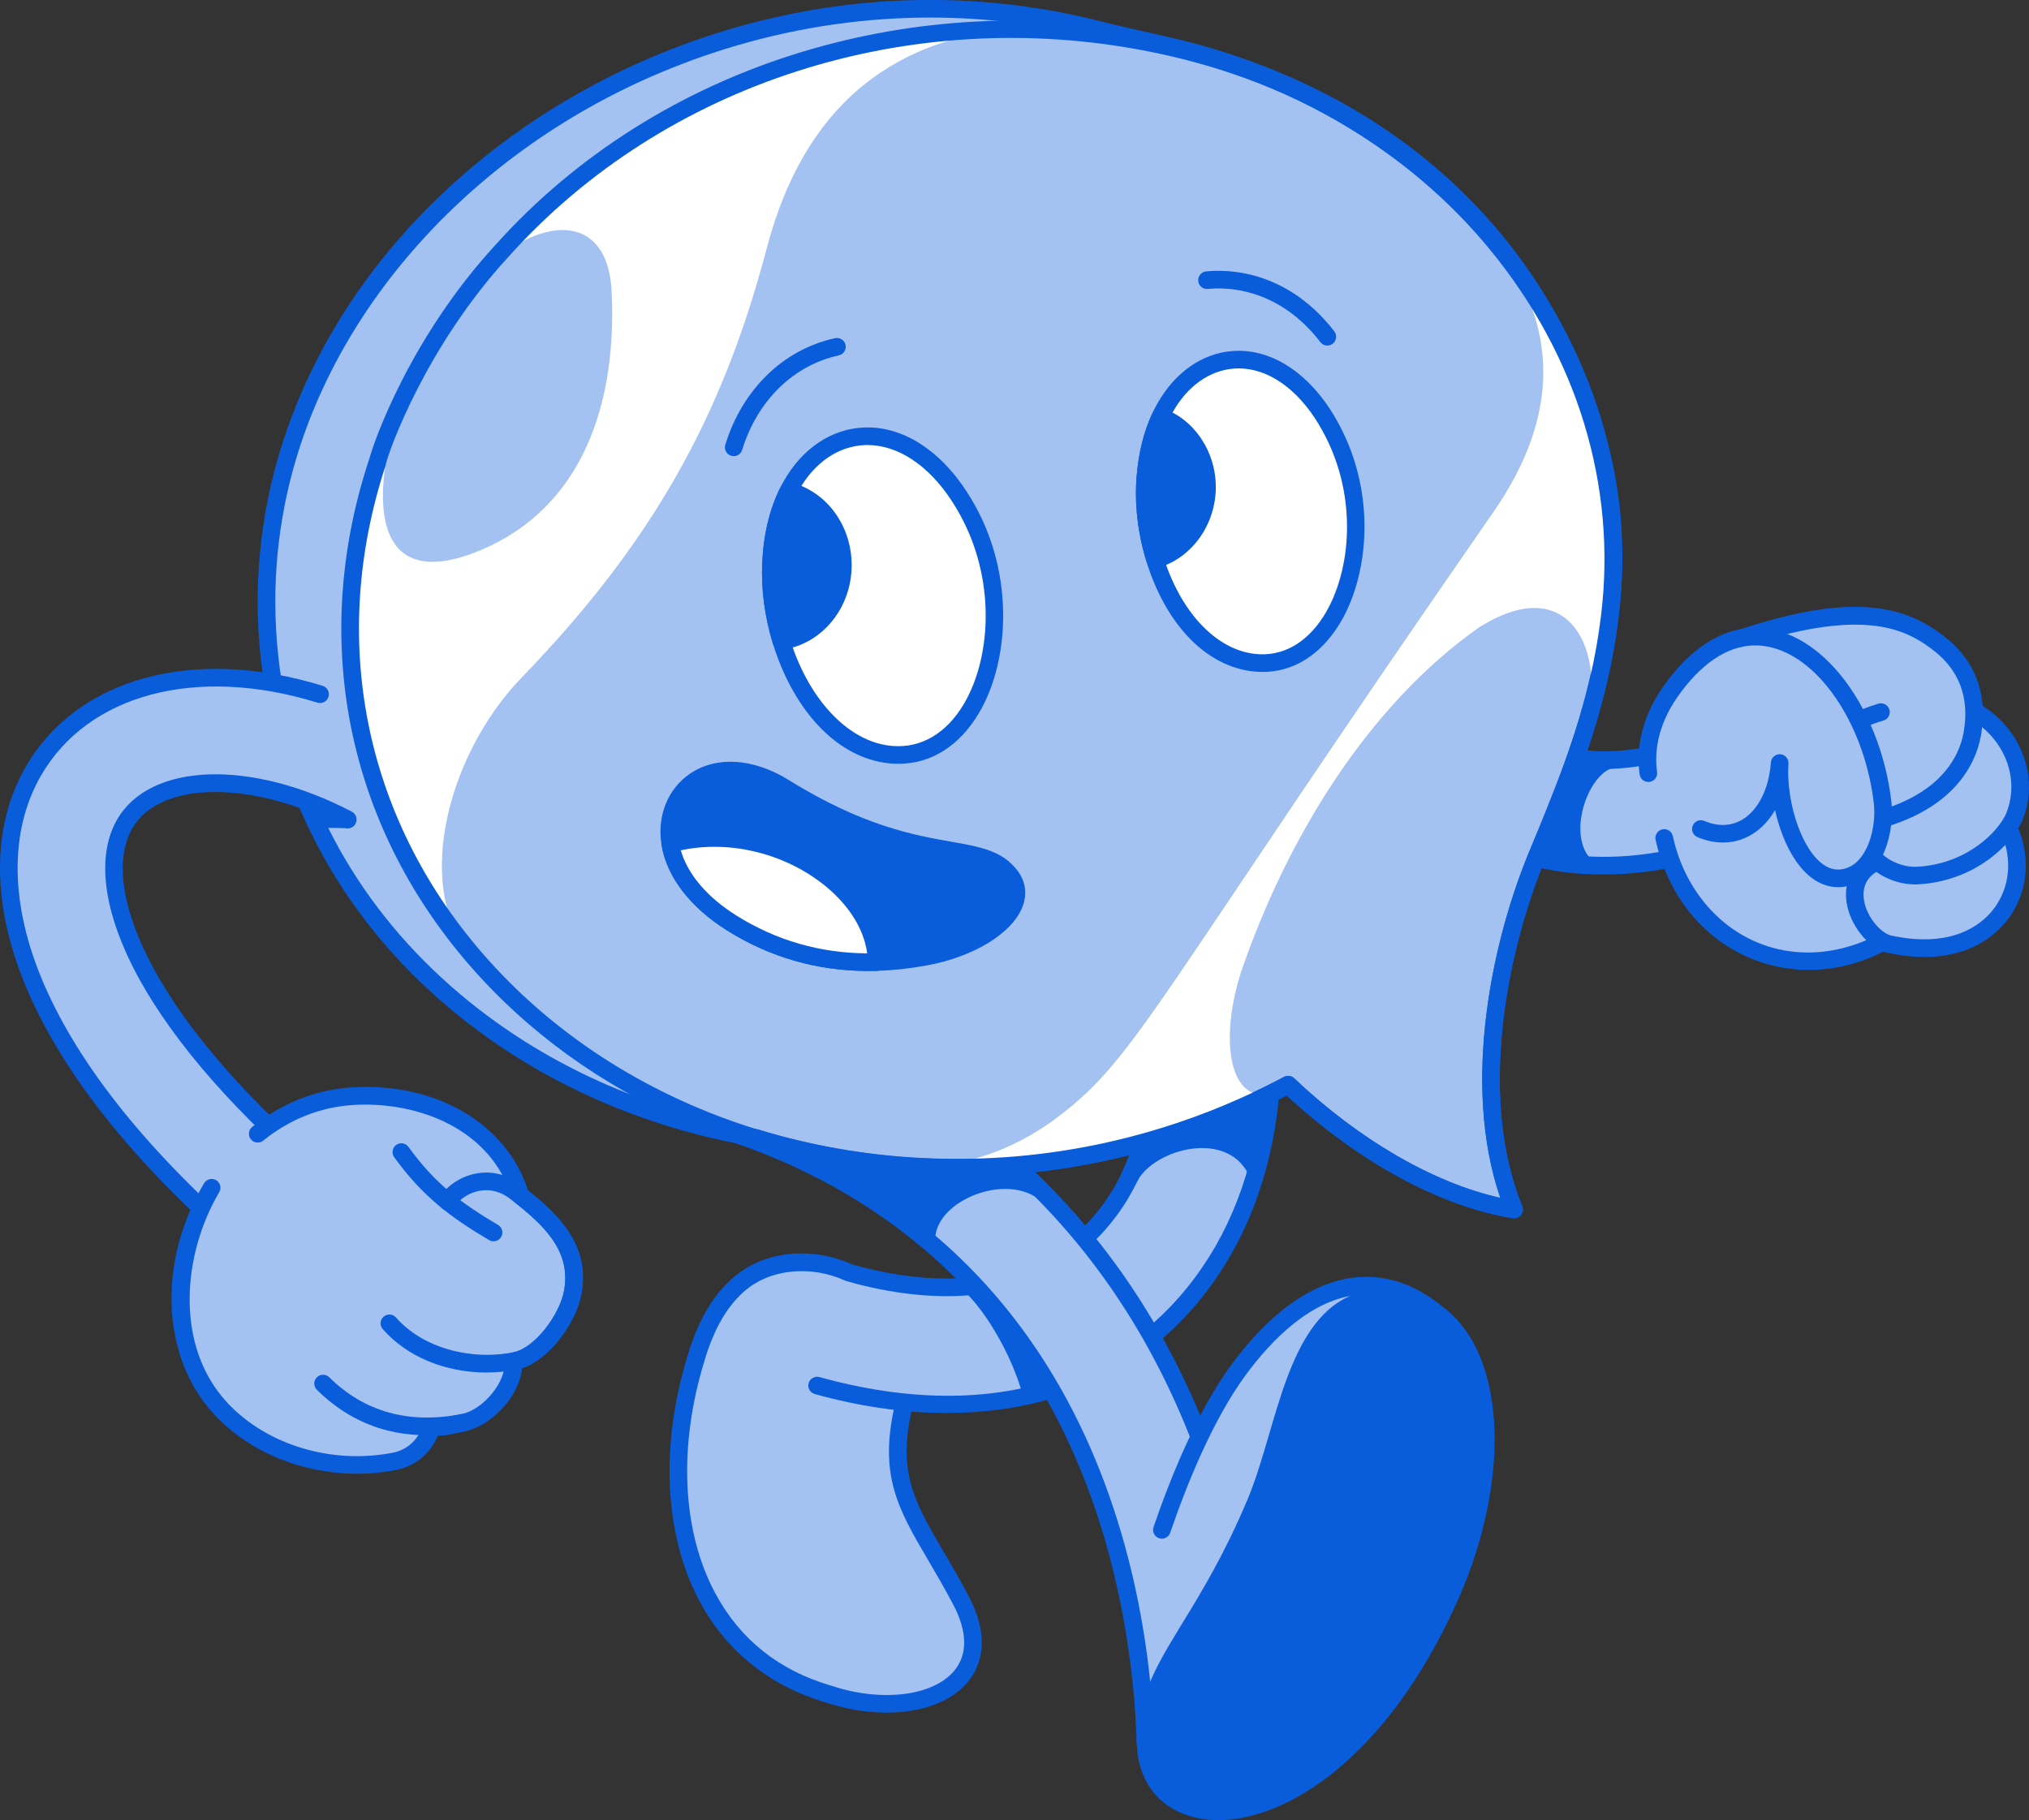 <svg height="516.66" viewBox="0 0 575.831 516.66" width="575.831" xmlns="http://www.w3.org/2000/svg"><rect x="0" y="0" width="575.831" height="516.66" fill="#333333" stroke="none"/><path d="m471.147 244.328c-3.745.653-7.452 1.074-11.11 1.272l-.528.026c-3.37.165-6.699.138-9.966-.072-11.128-.725-21.623-3.64-31.032-8.666-6.988-3.745-13.118-8.532-18.179-14.141-5.588-6.163-9.864-13.308-12.563-21.091-8.123-23.476-2.399-59.091 40.49-82.223 7.273-3.923 16.359-1.209 20.283 6.074 3.923 7.273 1.209 16.359-6.074 20.283-19.814 10.682-29.995 26.049-27.641 41.083.251 1.667.673 3.335 1.243 4.986 4.363 12.598 18.53 24.387 40.282 23.923 3.075-.061 6.298-.368 9.667-.952 8.145-1.417 15.906 4.039 17.324 12.184 1.407 8.146-4.04 15.896-12.195 17.314z" fill="#a3c2f2"/><path d="m455.149 248.233c-1.937 0-3.864-.062-5.767-.184-11.553-.754-22.336-3.767-32.05-8.956-7.221-3.871-13.564-8.806-18.857-14.671-5.864-6.468-10.262-13.853-13.069-21.946-8.443-24.404-2.598-61.37 41.665-85.242 4.106-2.216 8.829-2.697 13.301-1.361 4.473 1.339 8.156 4.339 10.37 8.449 2.214 4.105 2.697 8.829 1.359 13.3-1.338 4.473-4.338 8.155-8.448 10.37-18.7 10.08-28.553 24.472-26.357 38.495.226 1.498.607 3.025 1.136 4.556 3.944 11.387 17.179 22.645 37.866 22.24 3.008-.06 6.133-.368 9.292-.916 9.498-1.648 18.563 4.728 20.214 14.219 1.64 9.492-4.743 18.555-14.228 20.205-3.796.662-7.633 1.102-11.404 1.306l-.539.027c-1.495.072-2.992.109-4.484.109zm-19.802-128.099c-2.039 0-4.058.505-5.902 1.5-41.501 22.383-47.116 56.656-39.314 79.205 2.584 7.452 6.639 14.259 12.052 20.229 4.91 5.44 10.799 10.021 17.508 13.617 9.079 4.85 19.178 7.668 30.014 8.374 3.18.205 6.438.228 9.682.07l.525-.026c3.564-.193 7.203-.609 10.805-1.238h.001c6.772-1.178 11.33-7.648 10.16-14.425-1.178-6.773-7.655-11.314-14.432-10.147-3.41.592-6.79.925-10.046.988-23.209.519-38.156-12.503-42.693-25.604-.629-1.819-1.083-3.646-1.353-5.432-2.536-16.198 8.277-32.523 28.927-43.655 2.934-1.581 5.075-4.209 6.03-7.402.955-3.191.61-6.563-.97-9.494-1.581-2.934-4.209-5.075-7.402-6.03-1.183-.354-2.391-.529-3.592-.529z" fill="#095ddb"/><path d="m456.351 215.782v.01c-8.681 3.312-14.415 21.77-6.753 29.679l-.056.083c-11.128-.725-21.623-3.64-31.032-8.666-6.988-3.745-13.118-8.532-18.179-14.141l3.697-35.786 10.798-.088c.251 1.667.673 3.335 1.243 4.986 4.363 12.598 18.53 24.387 40.282 23.923z" fill="#095ddb"/><path d="m449.52 248.053c-.047 0-.094 0-.14-.004-11.551-.754-22.333-3.767-32.047-8.956-7.221-3.871-13.564-8.806-18.857-14.671-.474-.525-.704-1.228-.631-1.932l3.697-35.786c.131-1.267 1.193-2.232 2.466-2.243l10.798-.088h.021c1.235 0 2.287.903 2.472 2.128.224 1.483.605 3.011 1.133 4.541 3.944 11.387 17.179 22.645 37.866 22.24 1.363-.041 2.482 1.023 2.55 2.374v.01c.054 1.081-.594 2.075-1.605 2.461-3.513 1.34-6.877 6.38-8.181 12.257-1.237 5.573-.365 10.563 2.332 13.348.821.847.938 2.152.281 3.132-.47.701-1.311 1.189-2.154 1.189zm-46.586-26.168c4.753 5.081 10.386 9.384 16.757 12.8 7.705 4.115 16.144 6.769 25.145 7.909-1.505-3.714-1.759-8.319-.655-13.293.981-4.423 2.872-8.364 5.286-11.285-19.247-1.933-31.692-13.594-35.76-25.339-.379-1.097-.695-2.195-.945-3.287l-6.477.053z" fill="#095ddb"/><path d="m235.169 480.901c-.02 0-.05-.01-.07-.02-40.604-11.895-49.6-56.193-37.579-95.269 2.283-7.716 6.411-16.628 12.746-21.499.021-.042.808-.63.848-.659 14.381-10.784 38.9-4.241 45.234 15.271.23.669.419 1.358.599 2.056.749 3.044 1.078 6.358.878 9.911-.198 3.563-1.042 7.203-1.128 7.376 0 .032-.183.817-.19.848-5.794 24.494 4.092 32.365 16.139 55.255 12.761 23.136-11.224 35.478-37.479 26.729z" fill="#a3c2f2"/><path d="m229.539 371.091.638 5.983 1.72 16.238c46.608 12.972 91.482 2.951 115.332-38.478 20.635-36.258 16.63-83.377-1.868-121.333-3.995-8.286-13.935-11.763-22.221-7.768s-11.772 13.926-7.777 22.221c24.538 50.091 13.917 110.426-37.997 116.876-9.1 1.128-19.392.536-30.849-2.127-3.935-.885-17.638 2.164-16.978 8.387z" fill="#a3c2f2"/><path d="m317.613 385.711c-7.406 4.521-15.7 7.985-24.853 10.171-1.687-6.937-5.739-15.83-10.72-23.126-1.956-2.874-4.072-5.5-6.228-7.655 8.933-1.108 11.748-3.064 18.355-7.186l4.501 5.34 18.944 22.457z" fill="#095ddb"/><path d="m292.758 398.383c-1.127 0-2.149-.768-2.427-1.91-1.663-6.839-5.631-15.387-10.355-22.308-1.932-2.839-3.927-5.293-5.931-7.298-.675-.676-.907-1.677-.596-2.58s1.109-1.551 2.057-1.669c8.009-.992 10.501-2.551 16.524-6.316l.815-.509c1.056-.659 2.433-.441 3.235.51l23.445 27.796c.47.558.673 1.293.557 2.013-.117.721-.542 1.354-1.165 1.733-7.783 4.752-16.387 8.273-25.574 10.469-.195.047-.391.069-.583.069zm-12.021-31.554c1.142 1.391 2.269 2.901 3.371 4.521 4.498 6.589 8.365 14.607 10.421 21.505 6.824-1.829 13.282-4.445 19.26-7.801l-20.135-23.871c-4.374 2.723-7.472 4.499-12.917 5.646z" fill="#095ddb"/><path d="m268.737 401.108c-11.985 0-24.613-1.799-37.511-5.389-1.33-.37-2.108-1.748-1.738-3.078.37-1.331 1.751-2.109 3.079-1.738 49.853 13.873 90.854.272 112.495-37.316 18.619-32.716 17.874-78.314-1.949-118.991-.604-1.24-.089-2.737 1.152-3.342 1.242-.605 2.738-.089 3.343 1.152 20.536 42.139 21.223 89.524 1.793 123.664-11.792 20.482-28.807 34.204-50.581 40.796-9.346 2.829-19.462 4.242-30.083 4.242z" fill="#095ddb"/><path d="m251.618 486.171c-5.476 0-11.352-.939-17.197-2.884l-.024-.007c-15.836-4.635-28.201-14.505-35.757-28.543-10.111-18.785-11.39-44.248-3.509-69.86 2.822-9.538 6.835-16.61 12.258-21.591.049-.052.1-.102.153-.148.122-.109.71-.615 1.08-.911.229-.208.557-.465 1.049-.813 8.594-6.447 21.197-7.44 32.104-2.508 12.006 3.421 23.688 4.704 33.792 3.707 1.871-.177 3.743-.444 5.574-.795 4.808-.911 9.321-2.382 13.421-4.375 6.631-3.192 12.352-7.786 17.01-13.657 17.872-22.087 18.486-60.149 1.545-94.731-4.586-9.521-.574-20.987 8.937-25.573 1.246-.6 2.739-.077 3.338 1.166.6 1.244.078 2.738-1.166 3.338-7.028 3.389-9.994 11.86-6.611 18.885 17.773 36.28 16.916 76.49-2.141 100.042-5.117 6.45-11.426 11.514-18.735 15.033-4.489 2.182-9.425 3.793-14.663 4.784-1.98.38-4.01.669-6.028.861-10.769 1.059-23.16-.299-35.829-3.929-.121-.035-.24-.078-.354-.131-9.161-4.205-20.112-3.431-27.251 1.924-.092.067-.471.35-.649.492-.056.052-.114.102-.174.147-.208.161-.592.488-.797.666-.034.035-.07.069-.106.103-4.795 4.353-8.384 10.718-10.97 19.459-7.498 24.368-6.356 48.432 3.125 66.046 7.006 13.017 18.028 21.803 32.758 26.114l.037.011c.041.012.082.024.122.037 14.144 4.717 28.774 2.957 34.789-4.18 3.949-4.685 3.844-11.254-.304-18.997-2.467-4.687-4.887-8.812-7.022-12.45-8.54-14.553-14.181-24.167-9.356-44.561.318-1.344 1.662-2.179 3.008-1.857 1.343.317 2.175 1.664 1.857 3.008-4.363 18.443.593 26.888 8.803 40.88 2.163 3.686 4.614 7.863 7.126 12.636 5.113 9.544 5.014 18.274-.289 24.564-4.734 5.616-13.206 8.599-22.953 8.599z" fill="#095ddb"/><path d="m360.012 494.844-34.994 5.1c-.15-22.308-3.823-65.685-26.639-105.43h-.01c-8.723-15.211-20.252-29.883-35.463-42.649-18.824-15.8-43.278-28.676-75.018-35.992-8.773-2.026-14.253-10.78-12.227-19.563 2.026-8.773 10.78-14.243 19.563-12.227 40.234 9.282 73.77 27.258 100.01 53.578 36.553 36.553 56.14 86.467 61.064 138.757l3.713 18.425z" fill="#a3c2f2"/><path d="m336.616 497.828c-5.026 0-9.523-.109-11.859-.433-1.209-.167-2.122-1.184-2.157-2.404-.604-20.914-4.826-61.567-26.291-99.059-.038-.057-.074-.113-.108-.173-7.085-12.35-15.603-23.522-25.318-33.21-3.107-3.096-6.331-6.046-9.581-8.767-12.889-10.818-27.838-19.664-44.437-26.295-9.206-3.686-19.143-6.773-29.54-9.179-10.105-2.333-16.431-12.453-14.099-22.56 2.332-10.097 12.45-16.422 22.558-14.102 20.95 4.835 40.324 12.094 57.586 21.574 16.135 8.832 30.817 19.826 43.635 32.675 21.87 21.869 38.432 49.027 49.225 80.719 6.372 18.69 10.592 38.688 12.546 59.438l3.687 18.296c.145.719-.033 1.466-.487 2.042-.454.575-1.138.923-1.871.95-.772.029-13.23.485-23.488.485zm-9.093-5.193c7.079.446 22.892.021 29.455-.189l-3.13-15.531c-.018-.087-.03-.174-.039-.261-1.911-20.408-6.054-40.064-12.313-58.425-10.544-30.961-26.704-57.473-48.029-78.798-12.483-12.513-26.782-23.219-42.501-31.823-16.862-9.262-35.805-16.355-56.304-21.087-7.425-1.7-14.853 2.94-16.564 10.354-1.712 7.42 2.932 14.851 10.353 16.564 10.646 2.463 20.83 5.628 30.27 9.407 17.091 6.827 32.499 15.947 45.792 27.105 3.358 2.812 6.69 5.859 9.899 9.058 9.984 9.955 18.739 21.424 26.025 34.089.039.056.075.113.109.173 21.357 37.203 26.123 77.382 26.976 99.364z" fill="#095ddb"/><path d="m329.739 475.728c1.197 3.467 5.322 7.995 7.275 10.812 34.705-53.163 52.853-83.744 55.053-85.251.805-.555 7.805-7.805 16.395-16.821 1.998-5.197 3.116-8.211 3.116-8.211-22.018-21.907-44.313-8.84-60.024 12.53-9.21 12.521-16.407 29.38-21.816 45.497-4.866 17.378-2.5 34.201 0 41.444z" fill="#a3c2f2"/><path d="m329.739 436.785c-.268 0-.541-.044-.809-.136-1.307-.446-2.003-1.868-1.556-3.174 4.676-13.672 12.317-32.779 22.165-46.17 7.822-10.637 20.411-23.567 35.958-24.768 9.755-.748 19.123 3.266 27.846 11.942.979.974.983 2.557.01 3.535-.973.979-2.557.984-3.535.01-7.646-7.604-15.696-11.138-23.936-10.502-13.659 1.054-25.112 12.95-32.315 22.745-9.472 12.879-16.899 31.484-21.462 44.824-.355 1.039-1.326 1.692-2.365 1.692z" fill="#095ddb"/><path d="m396.874 479.345c5.199-7.433 10.161-16.182 14.665-26.33 17.194-38.733 12.288-79.575-13.366-84.049-30.295-5.288-31.679 33.661-41.898 57.843-7.2 17.034-14.121 27.933-19.641 36.988-3.903 6.404-7.118 11.892-9.242 17.991-13.287 38.164 33.685 48.788 69.481-2.444z" fill="#095ddb"/><path d="m345.772 516.674c-4.453 0-8.492-.916-11.932-2.674-10.635-5.436-14.011-18.093-8.809-33.034 2.207-6.339 5.453-11.882 9.468-18.47l1.23-2.013c5.186-8.477 11.64-19.026 18.243-34.648 2.387-5.649 4.343-12.336 6.234-18.803 6.162-21.063 13.146-44.935 38.396-40.529 8.456 1.475 15.279 6.663 19.73 15.004 9.18 17.203 7.41 45.67-4.509 72.522-4.385 9.88-9.398 18.88-14.9 26.747-17.431 24.946-37.755 35.897-53.151 35.897zm47.198-145.681c-17.015 0-22.344 18.23-27.964 37.443-1.932 6.603-3.928 13.43-6.428 19.345-6.749 15.967-13.311 26.692-18.583 35.312l-1.226 2.005c-3.857 6.33-6.971 11.64-9.016 17.513-4.384 12.591-2.005 22.661 6.362 26.938 13.075 6.682 38.096-2.134 58.709-31.635 5.319-7.606 10.173-16.324 14.428-25.912 11.144-25.105 13.02-52.488 4.667-68.14-3.752-7.032-9.195-11.215-16.178-12.433-1.686-.294-3.277-.436-4.773-.436z" fill="#095ddb"/><path d="m195.225 284.084c40.234 9.282 73.77 27.258 100.01 53.578-11.838-7.406-32.389 1.737-32.329 14.203-18.824-15.8-43.278-28.676-75.018-35.992-8.773-2.026-14.253-10.78-12.227-19.563 2.026-8.773 10.78-14.243 19.563-12.227z" fill="#095ddb"/><path d="m262.907 354.366c-.577 0-1.148-.199-1.608-.585-20.075-16.85-44.963-28.784-73.972-35.471-10.107-2.334-16.433-12.454-14.101-22.561 2.332-10.097 12.45-16.422 22.558-14.102h.002c40.619 9.371 74.674 27.624 101.219 54.25.897.899.977 2.329.185 3.323-.792.993-2.204 1.234-3.281.561-6.127-3.834-14.607-2.354-20.291.813-5.162 2.876-8.232 7.085-8.212 11.26.005.974-.557 1.861-1.438 2.275-.339.158-.702.236-1.062.236zm-71.338-68.197c-6.292 0-11.998 4.328-13.47 10.705-1.712 7.42 2.932 14.851 10.353 16.564 28.208 6.502 52.655 17.864 72.736 33.799 1.477-4.293 4.985-8.219 9.997-11.011 4.174-2.325 9.636-3.881 15.028-3.686-24.729-22.234-55.476-37.697-91.55-46.021-1.036-.237-2.074-.352-3.094-.352z" fill="#095ddb"/><path d="m356.459 332.063c-7.336-14.423-30.123-8.833-35.912 2.046 12.347-25.641 7.566-60.176-5.18-86.157-4.107-8.454-.329-18.309 7.775-22.218 8.284-4.002 18.225-.519 22.218 7.765 14.764 30.182 20.461 65.585 11.099 98.563z" fill="#095ddb"/><path d="m320.545 336.609c-.38 0-.766-.087-1.128-.27-1.214-.615-1.713-2.089-1.123-3.315 10.839-22.51 8.809-55.471-5.172-83.97-2.231-4.593-2.539-9.761-.871-14.559 1.667-4.798 5.241-8.812 9.805-11.013 4.606-2.225 9.804-2.52 14.629-.832s8.705 5.155 10.926 9.765c16.211 33.141 20.209 68.776 11.251 100.33-.281.989-1.139 1.706-2.163 1.806-1.024.092-2.004-.438-2.471-1.354-3.196-6.284-9.472-7.276-12.928-7.309-7.574-.032-15.707 4.058-18.548 9.396-.449.843-1.313 1.325-2.209 1.325zm20.556-15.722c.083 0 .165 0 .247.002 5.748.053 10.565 1.942 14.021 5.419 6.84-29.086 2.554-61.437-12.254-91.709-1.648-3.42-4.515-5.982-8.08-7.229-3.564-1.249-7.402-1.029-10.805.615-3.377 1.629-6.021 4.6-7.256 8.151-1.229 3.534-1 7.343.642 10.723 12.601 25.686 15.857 54.979 9.179 77.844 4.194-2.39 9.259-3.816 14.306-3.816z" fill="#095ddb"/><path d="m288.598 321.354c-85.238 17.936-167.672-20.81-199.332-88.761-1.966-4.212-3.733-8.524-5.29-12.955-2.086-5.919-3.803-12.027-5.13-18.315-18.266-86.827 46.032-173.851 143.617-194.373 97.575-20.531 191.487 33.217 209.752 120.032 18.265 86.825-46.033 173.85-143.617 194.371z" fill="#a3c2f2"/><path d="m98.688 232.612c-3.354-.12-6.468-.13-9.422-.02-1.966-4.212-3.733-8.524-5.29-12.955 4.891 3.383 10.041 7.665 14.712 12.975z" fill="#095ddb"/><path d="m98.689 235.112c-.03 0-.06 0-.09-.002-3.355-.12-6.376-.125-9.239-.02-1.002.036-1.934-.53-2.358-1.44-2.016-4.317-3.827-8.754-5.384-13.186-.359-1.021-.019-2.159.843-2.815.861-.657 2.048-.685 2.938-.068 5.757 3.982 10.859 8.484 15.167 13.38.66.75.81 1.819.382 2.722-.415.875-1.296 1.43-2.259 1.43zm-9.136-8.014c.419.986.851 1.969 1.293 2.946.627-.014 1.262-.023 1.907-.027-1.03-.994-2.097-1.968-3.201-2.919z" fill="#095ddb"/><path d="m457.876 161.467c-.749 28.266-10.36 55.265-20.661 79.06-12.955 29.963-20.022 72.273-7.516 102.805-23.336-3.773-46.781-18.964-64.128-35.433-7.256 3.863-14.642 7.226-22.098 10.111-12.436 4.811-25.092 8.284-37.768 10.49-127.335 22.264-236.884-80.488-198.673-197.046 0-1.063 10.131-32.744 35.423-60.246.01-.02.02-.03.04-.04 87.824-97.967 264.262-79.507 307.556 42.789 2.046 5.739 3.743 11.668 5.08 17.756 2.206 10.021 3.004 19.962 2.745 29.754z" fill="#a3c2f2"/><path d="m142.495 71.169c-.02.01-.03.02-.04.04-1.268 1.377-3.403 3.813-5.29 6.088 7.227-7.725 15.98-12.277 23.096-11.987 7.236.28 12.776 5.56 13.335 17.547 1.647 35.453-10.67 63.47-39.495 74.229-14.143 5.28-21.519 1.407-24.204-7.157-2.785-8.853-.569-22.717 4.332-36.65-4.621 9.861-7.196 18.076-7.196 18.176-4.601 14.033-6.967 28.536-7.296 41.98h-.02c-.798 34.065 10.031 67.143 31.55 94.251-4.462-6.697-6.238-15.341-5.789-24.653.818-17.357 9.352-37.02 22.597-50.724 36.63-37.908 56.782-73.44 69.458-121.599 5.439-20.681 15.5-39.505 33.926-51.123 9.123-5.769 20.301-9.751 33.975-11.328-57.042.888-109.792 25.931-142.938 62.911z" fill="#fff"/><path d="m429.7 345.832c-.133 0-.266-.011-.399-.032-20.572-3.325-43.865-15.999-64.142-34.857-6.722 3.503-13.706 6.661-20.783 9.4-12.37 4.784-25.236 8.357-38.242 10.62-11.701 2.046-23.417 3.046-34.983 3.047-53.867.003-104.704-21.665-138.093-60.232-34.717-40.102-45.068-92.261-28.401-143.103l.027.01c1.343-5.28 11.727-34.85 35.931-61.168.018-.02.036-.039.055-.058 22.834-25.456 52.847-44.364 86.794-54.683 32.284-9.813 66.684-11.569 99.484-5.08 60.713 12.011 106.441 49.708 125.459 103.428 2.072 5.812 3.811 11.888 5.165 18.054 2.136 9.703 3.079 19.916 2.802 30.356-.795 30.01-11.569 58.51-20.866 79.986-11.563 26.742-20.465 69.204-7.497 100.864.343.837.207 1.794-.355 2.502-.479.603-1.203.945-1.958.945zm-64.129-40.433c.626 0 1.246.235 1.722.687 18.457 17.522 39.525 29.707 58.497 33.946-11.182-32.535-2.313-74.03 9.131-100.497 9.119-21.064 19.685-48.98 20.457-78.134.266-10.034-.639-19.842-2.688-29.15-1.31-5.962-2.99-11.834-4.994-17.453-18.415-52.019-62.779-88.537-121.718-100.197-67.798-13.412-137.395 8.903-181.623 58.237-.029.033-.06.064-.091.096-23.424 25.486-33.982 55.209-34.75 58.816-.02.164-.055.325-.107.482-16.107 49.133-6.109 99.53 27.43 138.272 39.416 45.528 103.96 66.808 168.437 55.532 12.685-2.206 25.232-5.691 37.297-10.358 7.451-2.882 14.793-6.242 21.825-9.986.37-.197.773-.293 1.174-.293zm-256.038-173.946c0 .087-.004.174-.014.261.017-.118.014-.207.014-.261z" fill="#095ddb"/><path d="m424.55 68.992c17.577 23.326 18.495 48.648-.759 76.405-96.178 138.72-100.776 154.209-122.986 171.235-10.879 8.344-23.785 14.013-39.355 14.573 17.617.908 35.652-.539 53.548-4.552 14.692-3.294 29.294-8.314 43.488-15.171 1.098-.529 2.186-1.058 3.273-1.607.22-.109.439-.219.649-.329-6.048 2.834-10.38-.02-12.287-6.408-1.896-6.298-1.427-16.02 2.046-27.089 12.688-37.103 35.471-75.49 68.041-98.283v.06c25.741-15.96 35.643 7.785 29.993 27.987 3.014-9.971 5.38-20.281 6.657-30.822 4.902-40.036-8.833-77.554-32.309-105.999z" fill="#fff"/><path d="m429.7 345.832c-.133 0-.266-.011-.399-.032-20.518-3.317-43.811-15.992-64.139-34.857-32.068 16.746-67.927 24.604-103.841 22.76-16.11-.809-32.021-3.575-47.287-8.223-28.884-4.881-55.998-16.266-78.42-32.93-31.113-23.083-51.589-54.452-59.214-90.713-2.107-10.005-3.206-20.171-3.268-30.213-.06-9.791.866-19.61 2.752-29.185 5.333-27.2 18.557-53.362 38.241-75.656 19.081-21.61 43.804-39.187 71.498-50.828 2.946-1.238 5.921-2.407 8.843-3.477l.677-.247c.574-.21 1.14-.417 1.7-.613 37.463-13.246 77.201-15.224 114.913-5.714 5.939 1.494 11.815 2.825 18.81 4.364 1.109.241 2.223.505 3.327.769 22.97 5.494 43.964 14.991 62.401 28.228 11.354 8.153 21.509 17.62 30.184 28.138 25.871 31.348 37.542 69.665 32.862 107.894-3.055 25.195-10.896 44.359-19.976 66.547l-.384.938c-11.188 26.506-19.716 68.474-6.967 99.604.343.837.207 1.794-.356 2.502-.479.603-1.202.945-1.957.945zm-64.129-40.433c.625 0 1.244.234 1.72.685 18.506 17.528 39.574 29.713 58.5 33.948-10.978-32.005-2.482-72.98 8.572-99.169l.374-.914c8.943-21.854 16.667-40.729 19.64-65.258v-.003c4.512-36.854-6.766-73.825-31.755-104.104-8.401-10.187-18.24-19.357-29.244-27.259-17.907-12.856-38.312-22.084-60.646-27.426-1.071-.256-2.152-.512-3.234-.748-6.095-1.341-12.607-2.801-18.962-4.399-36.755-9.267-75.494-7.338-112.031 5.582-.546.191-1.091.391-1.644.593l-.681.248c-2.843 1.04-5.745 2.181-8.618 3.389-55.583 23.365-96.495 70.435-106.771 122.84-1.822 9.248-2.716 18.731-2.658 28.188.059 9.708 1.123 19.537 3.16 29.215 7.37 35.047 27.185 65.383 57.303 87.728 21.833 16.227 48.261 27.306 76.428 32.04.106.019.212.043.315.075 14.922 4.556 30.478 7.267 46.237 8.058 35.6 1.841 71.152-6.122 102.82-23.015.371-.197.775-.294 1.176-.294z" fill="#095ddb"/><path d="m572.748 228.52c-.529 2.246-1.427 4.462-2.725 6.588 6.158 13.225.359 25.222-10.191 30.921-7.107 3.853-16.359 4.841-25.561 1.427-23.426 12.317-48.228 2.595-58.429-19.074-15.87-33.786 1.278-77.922 39.874-68.021 11.648-7.755 26.22-4.002 34.205 2.006 7.276 5.49 10.131 12.307 10.33 19.443 9.652 5.47 14.932 16.409 12.496 26.709z" fill="#a3c2f2"/><path d="m546.202 271.654c-3.161 0-6.674-.362-10.569-1.202-.226-.046-.459-.101-.683-.162-.06-.017-.119-.035-.177-.057-1.544-.552-3.035-1.462-4.431-2.703-4.334-3.789-7.785-10.936-5.964-17.236 1.057-3.658 4.224-8.317 13.307-9.743 1.368-.216 2.644.718 2.857 2.082.214 1.364-.718 2.644-2.082 2.857-3.579.562-8.094 2.092-9.279 6.191-1.228 4.248 1.386 9.404 4.468 12.099.888.79 1.821 1.376 2.718 1.713.087.022.176.042.262.06l.042.009c17.196 3.711 25.498-2.958 28.914-7.265.417-.53.822-1.099 1.196-1.685 3.827-5.996 4.174-13.685.928-20.564-.589-1.248-.055-2.738 1.194-3.327 1.249-.59 2.739-.055 3.328 1.194 3.983 8.442 3.521 17.934-1.236 25.389-.464.726-.964 1.43-1.488 2.095-3.328 4.195-10.375 10.256-23.306 10.256z" fill="#095ddb"/><path d="m538.945 199.404-8.857 34.112c-1.31 2.978-1.042 5.691.179 7.961 2.439 4.522 8.668 7.318 13.833 7.063 11.206-.552 19.39-6.072 23.954-11.248 1.834-2.065 3.085-4.078 3.721-5.694 3.24-8.196 1.347-17.582-4.919-24.496-6.969-7.677-17.656-10.627-27.911-7.698z" fill="#a3c2f2"/><path d="m543.439 251.057c-6.241 0-12.741-3.514-15.371-8.396-1.67-3.107-1.79-6.544-.351-9.953l8.805-33.931c.223-.857.881-1.532 1.733-1.775 5.88-1.681 11.976-1.615 17.627.192 4.92 1.559 9.358 4.403 12.828 8.226l.003.003c6.911 7.639 8.973 18.02 5.381 27.092-.77 1.98-2.251 4.271-4.165 6.436-1.495 1.698-3.254 3.31-5.226 4.786-4.123 3.072-11.017 6.829-20.477 7.303-.262.013-.525.019-.789.019zm-2.446-49.601-8.483 32.691c-.034.129-.078.256-.131.378-.897 2.041-.866 3.981.093 5.766 1.826 3.39 6.983 5.967 11.511 5.753 8.201-.41 14.169-3.66 17.73-6.314 1.692-1.267 3.196-2.644 4.468-4.088 1.514-1.713 2.701-3.518 3.26-4.954 2.891-7.303 1.19-15.692-4.433-21.908-2.876-3.169-6.556-5.527-10.641-6.822-4.282-1.368-8.876-1.536-13.374-.501z" fill="#095ddb"/><path d="m492.504 181.754c35.671-12.286 48.78-5.879 57.418.621 9.439 7.096 11.446 16.496 9.839 25.85-.316 1.824-.918 4.073-2.061 6.489-2.891 6.12-9.223 13.344-23.004 17.591-2.588.796-5.214.793-7.656.193-2.187-.536-4.674-2.225-6.684-4.591-5.853-6.881-7.691-19.456 13.466-25.769l-41.318-20.383z" fill="#a3c2f2"/><path d="m530.529 235.426c-1.364 0-2.735-.165-4.081-.496-2.742-.673-5.657-2.643-7.998-5.402-3.929-4.618-5.392-10.361-3.911-15.359 1.318-4.448 5.609-10.562 18.568-14.424 1.324-.397 2.716.358 3.11 1.682.394 1.323-.359 2.715-1.682 3.109-8.56 2.552-13.816 6.374-15.203 11.053-.999 3.372.096 7.373 2.928 10.702 1.628 1.92 3.688 3.369 5.379 3.784 2.108.518 4.295.462 6.323-.162 9.927-3.055 16.883-8.011 20.677-14.729.299-.526.556-1.021.788-1.521.887-1.867 1.513-3.835 1.871-5.867 1.69-9.837-1.297-17.72-8.881-23.42-1.955-1.478-4.658-3.352-8.291-4.77l-.069-.029c-10.624-4.113-25.916-2.627-46.746 4.545-1.307.452-2.728-.245-3.178-1.549-.45-1.306.244-2.729 1.55-3.178 22.334-7.694 38.3-9.111 50.24-4.457.031.012.062.024.092.037 4.168 1.639 7.218 3.75 9.411 5.408 9.068 6.815 12.804 16.592 10.797 28.269-.437 2.485-1.201 4.883-2.271 7.138-.282.606-.6 1.221-.964 1.859-4.439 7.862-12.366 13.599-23.556 17.043-1.589.489-3.243.734-4.906.734z" fill="#095ddb"/><path d="m533.692 236.954c-1.288 5.499-4.312 10.58-9.372 12.007-.888.25-1.737.379-2.565.379-.01.01-.02.01-.04.01-.04 0-.09-.01-.14-.02-.289 0-.559-.02-.838-.04-10.071-1.008-16.01-18.884-15.74-31.061v-.06c.02-.529.04-1.058.08-1.567-1.068 14.682-10.829 23.635-22.368 18.724l-14.802-15.141c-1.148-6.977.2-15.341 6.188-23.875 15.58-22.228 33.906-18.325 46.302-3.134 2.745 3.363 5.21 7.276 7.276 11.578 3.314 6.887 5.649 14.782 6.607 23.016.329 2.795.15 6.049-.589 9.183z" fill="#a3c2f2"/><path d="m513.388 275.324c-14.787 0-28.664-7.477-36.99-20.74-3.052-4.85-5.252-10.294-6.538-16.18-.295-1.349.56-2.681 1.909-2.976 1.351-.291 2.682.56 2.976 1.909 1.162 5.317 3.142 10.225 5.886 14.585 9.832 15.662 27.551 22.108 45.144 16.422 2.464-.798 4.933-1.844 7.335-3.105 1.223-.643 2.734-.172 3.376 1.05.642 1.223.172 2.734-1.051 3.376-2.654 1.395-5.386 2.551-8.121 3.437-4.637 1.499-9.326 2.223-13.926 2.223z" fill="#095ddb"/><path d="m521.719 251.846c-.096 0-.198-.005-.302-.015-.304-.008-.596-.024-.893-.05-8.715-.877-14.391-11.235-16.767-21.806-1.705 2.919-3.924 5.27-6.571 6.886-4.57 2.789-10.059 3.062-15.458.765-1.271-.541-1.862-2.009-1.321-3.279s2.008-1.861 3.279-1.322c3.926 1.671 7.694 1.522 10.895-.431 4.45-2.717 7.433-8.715 7.991-16.06.003-.041.006-.082.009-.123.106-1.375 1.301-2.404 2.679-2.302 1.375.103 2.407 1.299 2.307 2.674-.003.042-.006.083-.009.124-.03.427-.048.867-.057 1.31 0 .062-.004.123-.01.184-.234 12.255 5.71 27.619 13.493 28.402.182.015.401.027.632.031.057 0 .113.004.169.009.608-.012 1.214-.105 1.848-.286 6.522-1.84 8.929-11.927 8.161-18.501-1.467-12.603-6.327-24.739-13.335-33.3-6.289-7.703-13.728-11.781-20.944-11.534-7.518.275-14.91 5.296-21.376 14.52-6.095 8.69-6.551 16.431-5.86 21.395.19 1.367-.764 2.631-2.131 2.821-1.376.184-2.631-.765-2.821-2.132-.814-5.853-.31-14.934 6.718-24.955 7.399-10.554 16.144-16.31 25.287-16.645 8.826-.334 17.698 4.424 24.999 13.365 7.596 9.279 12.856 22.359 14.431 35.886.966 8.269-2.045 21.148-11.764 23.891-1.063.303-2.1.459-3.16.476-.021 0-.042.002-.064.002-.018 0-.036 0-.055 0z" fill="#095ddb"/><path d="m253.177 214.244c26.705 2.101 39.235-42.451 19.099-73.299l-.004-.014c-19.453-29.998-51.771-18.56-53.455 18.98-1.134 24.35 13.364 52.734 34.361 54.333z" fill="#fff"/><path d="m208.23 129.491c-.244 0-.492-.036-.736-.111-1.32-.406-2.06-1.806-1.654-3.125 4.853-15.766 16.498-27.078 31.15-30.261 1.349-.287 2.681.563 2.974 1.913.293 1.349-.563 2.681-1.912 2.974-12.863 2.794-23.119 12.829-27.433 26.845-.331 1.075-1.32 1.766-2.388 1.766z" fill="#095ddb"/><path d="m255.004 216.819c-.668 0-1.342-.026-2.022-.08-13.402-1.016-25.4-12.068-32.095-29.565-.554-1.441-1.077-2.961-1.553-4.513-2.316-7.55-3.358-15.458-3.011-22.868.362-8.199 2.122-15.461 5.229-21.576.282-.543.554-1.056.836-1.559 5.313-9.44 13.712-15.022 23.045-15.315 10.664-.352 21.201 6.307 28.932 18.224.02.029.038.06.056.09 13.954 21.452 12.282 47.795 3.409 62.75-5.55 9.355-13.6 14.413-22.827 14.413zm-8.802-90.489c-.204 0-.407.003-.611.01-7.542.237-14.41 4.892-18.843 12.769-.254.453-.501.919-.749 1.394-2.771 5.455-4.35 12.029-4.682 19.519-.32 6.848.647 14.168 2.797 21.175.441 1.442.926 2.851 1.44 4.188 5.898 15.417 16.553 25.521 27.808 26.371h.007c8.069.626 15.231-3.592 20.16-11.899 8.094-13.642 9.544-37.788-3.346-57.542-.021-.032-.041-.064-.061-.098-6.595-10.13-15.279-15.885-23.922-15.885z" fill="#095ddb"/><path d="m355.866 188.102c25.267 2.878 38.63-38.974 20.548-68.908l-.004-.013c-17.462-29.105-48.502-19.323-51.343 16.236-1.882 23.064 10.932 50.473 30.799 52.685z" fill="#fff"/><g fill="#095ddb"><path d="m376.699 98.088c-.751 0-1.494-.337-1.986-.979-6.041-7.878-13.831-12.932-22.53-14.615-3.119-.601-6.286-.763-9.41-.477-1.375.14-2.592-.887-2.718-2.262-.125-1.375.887-2.591 2.262-2.717 3.596-.332 7.234-.146 10.814.546 9.919 1.919 18.754 7.618 25.549 16.481.84 1.096.633 2.665-.463 3.506-.454.348-.988.516-1.519.516z"/><path d="m358.355 190.743c-.911 0-1.83-.052-2.761-.158-12.911-1.43-24.043-12.558-29.779-29.766-.142-.409-.281-.856-.409-1.303-2.49-7.969-3.473-16.391-2.827-24.299.538-6.707 2.049-12.753 4.491-17.966.654-1.405 1.396-2.776 2.205-4.068 5.351-8.649 13.458-13.604 22.254-13.604h.159c10.134.069 19.927 6.744 26.869 18.313.04.066.077.134.11.203 12.478 20.836 10.006 45.765 1.087 59.666-5.421 8.449-12.942 12.982-21.398 12.982zm-6.824-86.164c-7.026 0-13.585 4.093-18.011 11.246-.706 1.128-1.35 2.315-1.919 3.541-2.19 4.676-3.548 10.143-4.038 16.255-.595 7.278.316 15.044 2.632 22.461.12.416.232.777.354 1.129 5.036 15.105 14.84 25.213 25.596 26.405h.008c7.58.872 14.471-2.884 19.393-10.556 8.111-12.642 10.278-35.445-1.273-54.57-.041-.068-.078-.137-.112-.208-6.014-9.926-14.208-15.646-22.506-15.703h-.123z"/><path d="m239.201 160.439c0 11.049-7.616 20.152-17.477 21.489-2.196-7.156-3.244-14.762-2.904-22.018.359-8.124 2.156-15.042 4.961-20.561 8.843 2.236 15.421 10.829 15.421 21.09z"/><path d="m221.723 184.428c-1.084 0-2.063-.705-2.388-1.767-2.317-7.551-3.358-15.459-3.012-22.869.362-8.199 2.122-15.461 5.229-21.576.53-1.041 1.707-1.576 2.842-1.291 10.19 2.576 17.308 12.245 17.308 23.514 0 12.145-8.443 22.447-19.641 23.967-.113.015-.226.022-.338.022zm3.385-42.037c-2.223 5.072-3.497 10.991-3.79 17.629-.287 6.143.461 12.666 2.171 19.002 7.665-2.104 13.213-9.72 13.213-18.583 0-8.229-4.677-15.364-11.594-18.048z"/><path d="m342.532 139.037c-.335 9.606-6.534 17.509-14.723 19.79-2.363-7.563-3.366-15.718-2.738-23.406.531-6.623 2.04-12.363 4.263-17.109 7.959 2.875 13.532 11.169 13.198 20.725z"/><path d="m327.808 161.328c-1.067 0-2.052-.688-2.385-1.756-2.506-8.024-3.49-16.446-2.844-24.354.538-6.707 2.049-12.753 4.491-17.966.548-1.171 1.899-1.728 3.113-1.291 9.104 3.288 15.209 12.813 14.848 23.163-.363 10.405-7.169 19.498-16.551 22.111-.224.063-.45.093-.672.093zm2.823-39.702c-1.625 4.146-2.655 8.841-3.068 13.995-.528 6.46.13 13.304 1.904 19.947 6.079-2.774 10.31-9.273 10.566-16.618.256-7.348-3.523-14.145-9.403-17.324z"/><path d="m262.417 271.626c-4.409.797-8.966 1.329-13.625 1.465-13.209.384-27.246-2.382-41.12-11.085-10.889-6.829-16.189-15.041-17.44-22.471-2.661-15.765 12.934-28.006 32.324-15.971 37.803 23.472 55.646 13.836 64.227 25.101 6.269 8.212-5.707 19.601-24.366 22.962z"/><path d="m246.479 275.626c-14.471 0-27.961-3.864-40.135-11.501-10.458-6.56-17.056-15.145-18.577-24.175-1.395-8.265 1.726-16.075 8.143-20.384 7.503-5.037 17.957-4.338 27.964 1.874 21.045 13.066 35.554 15.633 46.148 17.506 8.387 1.483 14.446 2.555 18.75 8.204 2.305 3.02 2.805 6.669 1.406 10.272-2.932 7.553-13.91 14.25-27.317 16.664-4.796.867-9.505 1.373-13.996 1.504-.797.023-1.594.035-2.386.035zm-39.114-54.443c-3.2 0-6.144.84-8.668 2.535-4.764 3.198-7.063 9.1-6 15.401 1.28 7.604 7.07 14.979 16.303 20.77 11.988 7.52 25.351 11.107 39.719 10.704 4.242-.123 8.701-.604 13.253-1.426h.001c13.505-2.433 21.671-8.73 23.543-13.554.777-2.001.541-3.777-.721-5.432-3.121-4.097-7.834-4.931-15.644-6.312-10.374-1.835-26.051-4.607-47.915-18.182-4.82-2.992-9.577-4.506-13.872-4.506z"/></g><path d="m248.792 273.092c-13.209.384-27.246-2.382-41.12-11.085-10.889-6.829-16.189-15.041-17.44-22.471 27.456-7.521 58.297 11.765 58.56 33.556z" fill="#fff"/><path d="m246.479 275.626c-14.471 0-27.961-3.864-40.135-11.501-10.458-6.56-17.056-15.145-18.577-24.175-.213-1.266.567-2.487 1.805-2.826 15.352-4.206 33.089-.639 46.29 9.307 9.69 7.301 15.315 17.007 15.431 26.631.016 1.364-1.064 2.489-2.427 2.529-.798.023-1.594.035-2.386.035zm-53.267-34.245c1.952 6.793 7.474 13.294 15.789 18.508 11.259 7.063 23.731 10.669 37.11 10.735-.963-7.25-5.685-14.494-13.258-20.2-11.329-8.535-26.306-11.906-39.64-9.043z" fill="#095ddb"/><path d="m35.398 233.89c-8.274 14.363-.399 42.829 32.818 77.792 6.158 6.498 13.205 13.215 21.18 20.102 6.258 5.41 6.947 14.862 1.537 21.12-2.964 3.423-7.136 5.18-11.338 5.18-3.463 0-6.947-1.198-9.781-3.643-29.215-25.242-49.266-50.155-59.617-74.04-10.002-23.106-10.261-44.934-.739-61.463 14.103-24.484 45.773-32.868 81.376-21.869l4.781 2.984 7.406 35.193-4.332-2.635c-6.388-3.334-12.716-5.839-18.794-7.546-20.491-5.759-38.008-2.425-44.496 8.823z" fill="#a3c2f2"/><path d="m79.594 360.587c-4.187 0-8.239-1.51-11.412-4.252-29.503-25.495-49.784-50.71-60.278-74.944-10.325-23.844-10.543-46.467-.613-63.7 14.575-25.296 47.656-34.325 84.281-23.007 1.319.408 2.058 1.808 1.65 3.127s-1.806 2.059-3.127 1.65c-34.305-10.604-65.108-2.468-78.472 20.726-9.121 15.83-8.812 36.86.869 59.218 10.193 23.538 30.03 48.148 58.959 73.147 2.265 1.957 5.157 3.035 8.143 3.035h.004c3.631 0 7.073-1.573 9.444-4.317 4.497-5.203 3.921-13.094-1.282-17.591-23.681-20.464-41.1-41.157-50.373-59.844-8.321-16.769-9.796-31.399-4.151-41.196 9.353-16.231 37.991-17.193 66.614-2.24 1.224.64 1.697 2.149 1.058 3.373-.639 1.225-2.151 1.699-3.374 1.059-25.77-13.464-52.11-13.33-59.967.305-4.782 8.301-3.256 21.256 4.298 36.478 8.98 18.097 25.98 38.25 49.164 58.283 7.289 6.3 8.095 17.354 1.796 24.644-3.321 3.844-8.142 6.048-13.227 6.048h-.005z" fill="#095ddb"/><path d="m162.527 366.957c-.18.958-.469 1.976-.848 3.024-2.515 6.907-9.083 15.081-15.441 16.329-.2.04-.399.07-.599.1.699 7.216-7.077 16.05-14.143 17.427-3.893.768-4.841 1.347-9.063 1.218-1.298 4.821-5.22 8.743-10.45 9.771-17.147 3.363-36.68-1.517-49.167-14.792-24.254-25.791-8.165-77.353 27.757-87.284 3.044-.838 6.228-1.388 9.552-1.587 21.19-1.288 41.781 8.853 47.59 28.266 8.683 6.777 17.167 14.912 14.812 27.528z" fill="#a3c2f2"/><path d="m101.358 418.348c-15.358 0-30.403-6.014-40.358-16.6-15.212-16.177-16.481-43.261-3.086-65.865.705-1.188 2.237-1.581 3.425-.876 1.188.703 1.58 2.237.876 3.425-10.353 17.471-12.844 43.652 2.427 59.891 11.208 11.917 29.599 17.432 46.859 14.048 4.146-.813 7.413-3.866 8.523-7.969.303-1.117 1.354-1.881 2.489-1.846 2.844.091 3.95-.166 5.966-.623.724-.164 1.538-.349 2.541-.545 6.09-1.194 12.666-9.181 12.131-14.733-.125-1.291.758-2.462 2.033-2.698l.567-.1c6.082-1.194 13.069-10.704 14.315-17.363 1.932-10.32-4.154-17.495-13.887-25.094-.408-.319-.708-.757-.856-1.254-5.937-19.822-26.896-27.577-45.045-26.483-9.27.563-18.109 4.062-25.565 10.117-1.071.872-2.646.708-3.517-.364-.871-1.071-.708-2.646.364-3.517 8.271-6.718 18.096-10.601 28.415-11.227 23.854-1.457 43.783 10.287 49.899 29.271 9.411 7.442 17.59 16.204 15.107 29.47-1.505 8.043-8.998 18.45-16.844 20.98-.682 8.161-8.984 16.495-16.155 17.9-.946.186-1.713.36-2.396.515-1.743.396-3.098.703-5.357.756-2.02 5.008-6.381 8.656-11.765 9.712-3.675.721-7.4 1.071-11.105 1.071z" fill="#095ddb"/><path d="m121.046 407.405c-11.997 0-22.427-4.31-31.114-12.879-.983-.969-.994-2.552-.024-3.535.97-.984 2.552-.995 3.536-.023 9.981 9.846 22.625 13.35 37.577 10.421 1.356-.264 2.669.616 2.934 1.973.266 1.354-.617 2.668-1.972 2.934-3.775.74-7.424 1.11-10.936 1.11z" fill="#095ddb"/><path d="m138.017 389.608c-11.562 0-22.514-4.453-29.389-12.316-.909-1.039-.803-2.619.236-3.527 1.04-.91 2.619-.804 3.527.236 7.321 8.372 20.726 12.332 33.365 9.855 6.075-1.193 13.063-10.703 14.308-17.362 2.191-11.709-6.064-19.127-15.463-26.312-2.426-1.854-5.215-2.622-8.069-2.229-2.982.415-5.75 2.067-7.593 4.534-.827 1.105-2.394 1.333-3.499.505-1.106-.826-1.333-2.393-.506-3.499 2.638-3.528 6.614-5.895 10.91-6.492 4.207-.585 8.283.524 11.794 3.208 10.262 7.844 20.054 16.714 17.342 31.204-1.596 8.527-9.92 19.71-18.26 21.349-2.903.569-5.822.846-8.703.846z" fill="#095ddb"/><path d="m140.066 352.367c-.434 0-.873-.112-1.272-.35-11-6.521-18.932-12.46-26.916-23.518-.808-1.12-.556-2.683.563-3.491 1.118-.809 2.682-.557 3.49.563 7.513 10.405 14.727 15.811 25.412 22.145 1.188.704 1.58 2.237.875 3.425-.467.788-1.299 1.226-2.153 1.226z" fill="#095ddb"/></svg>